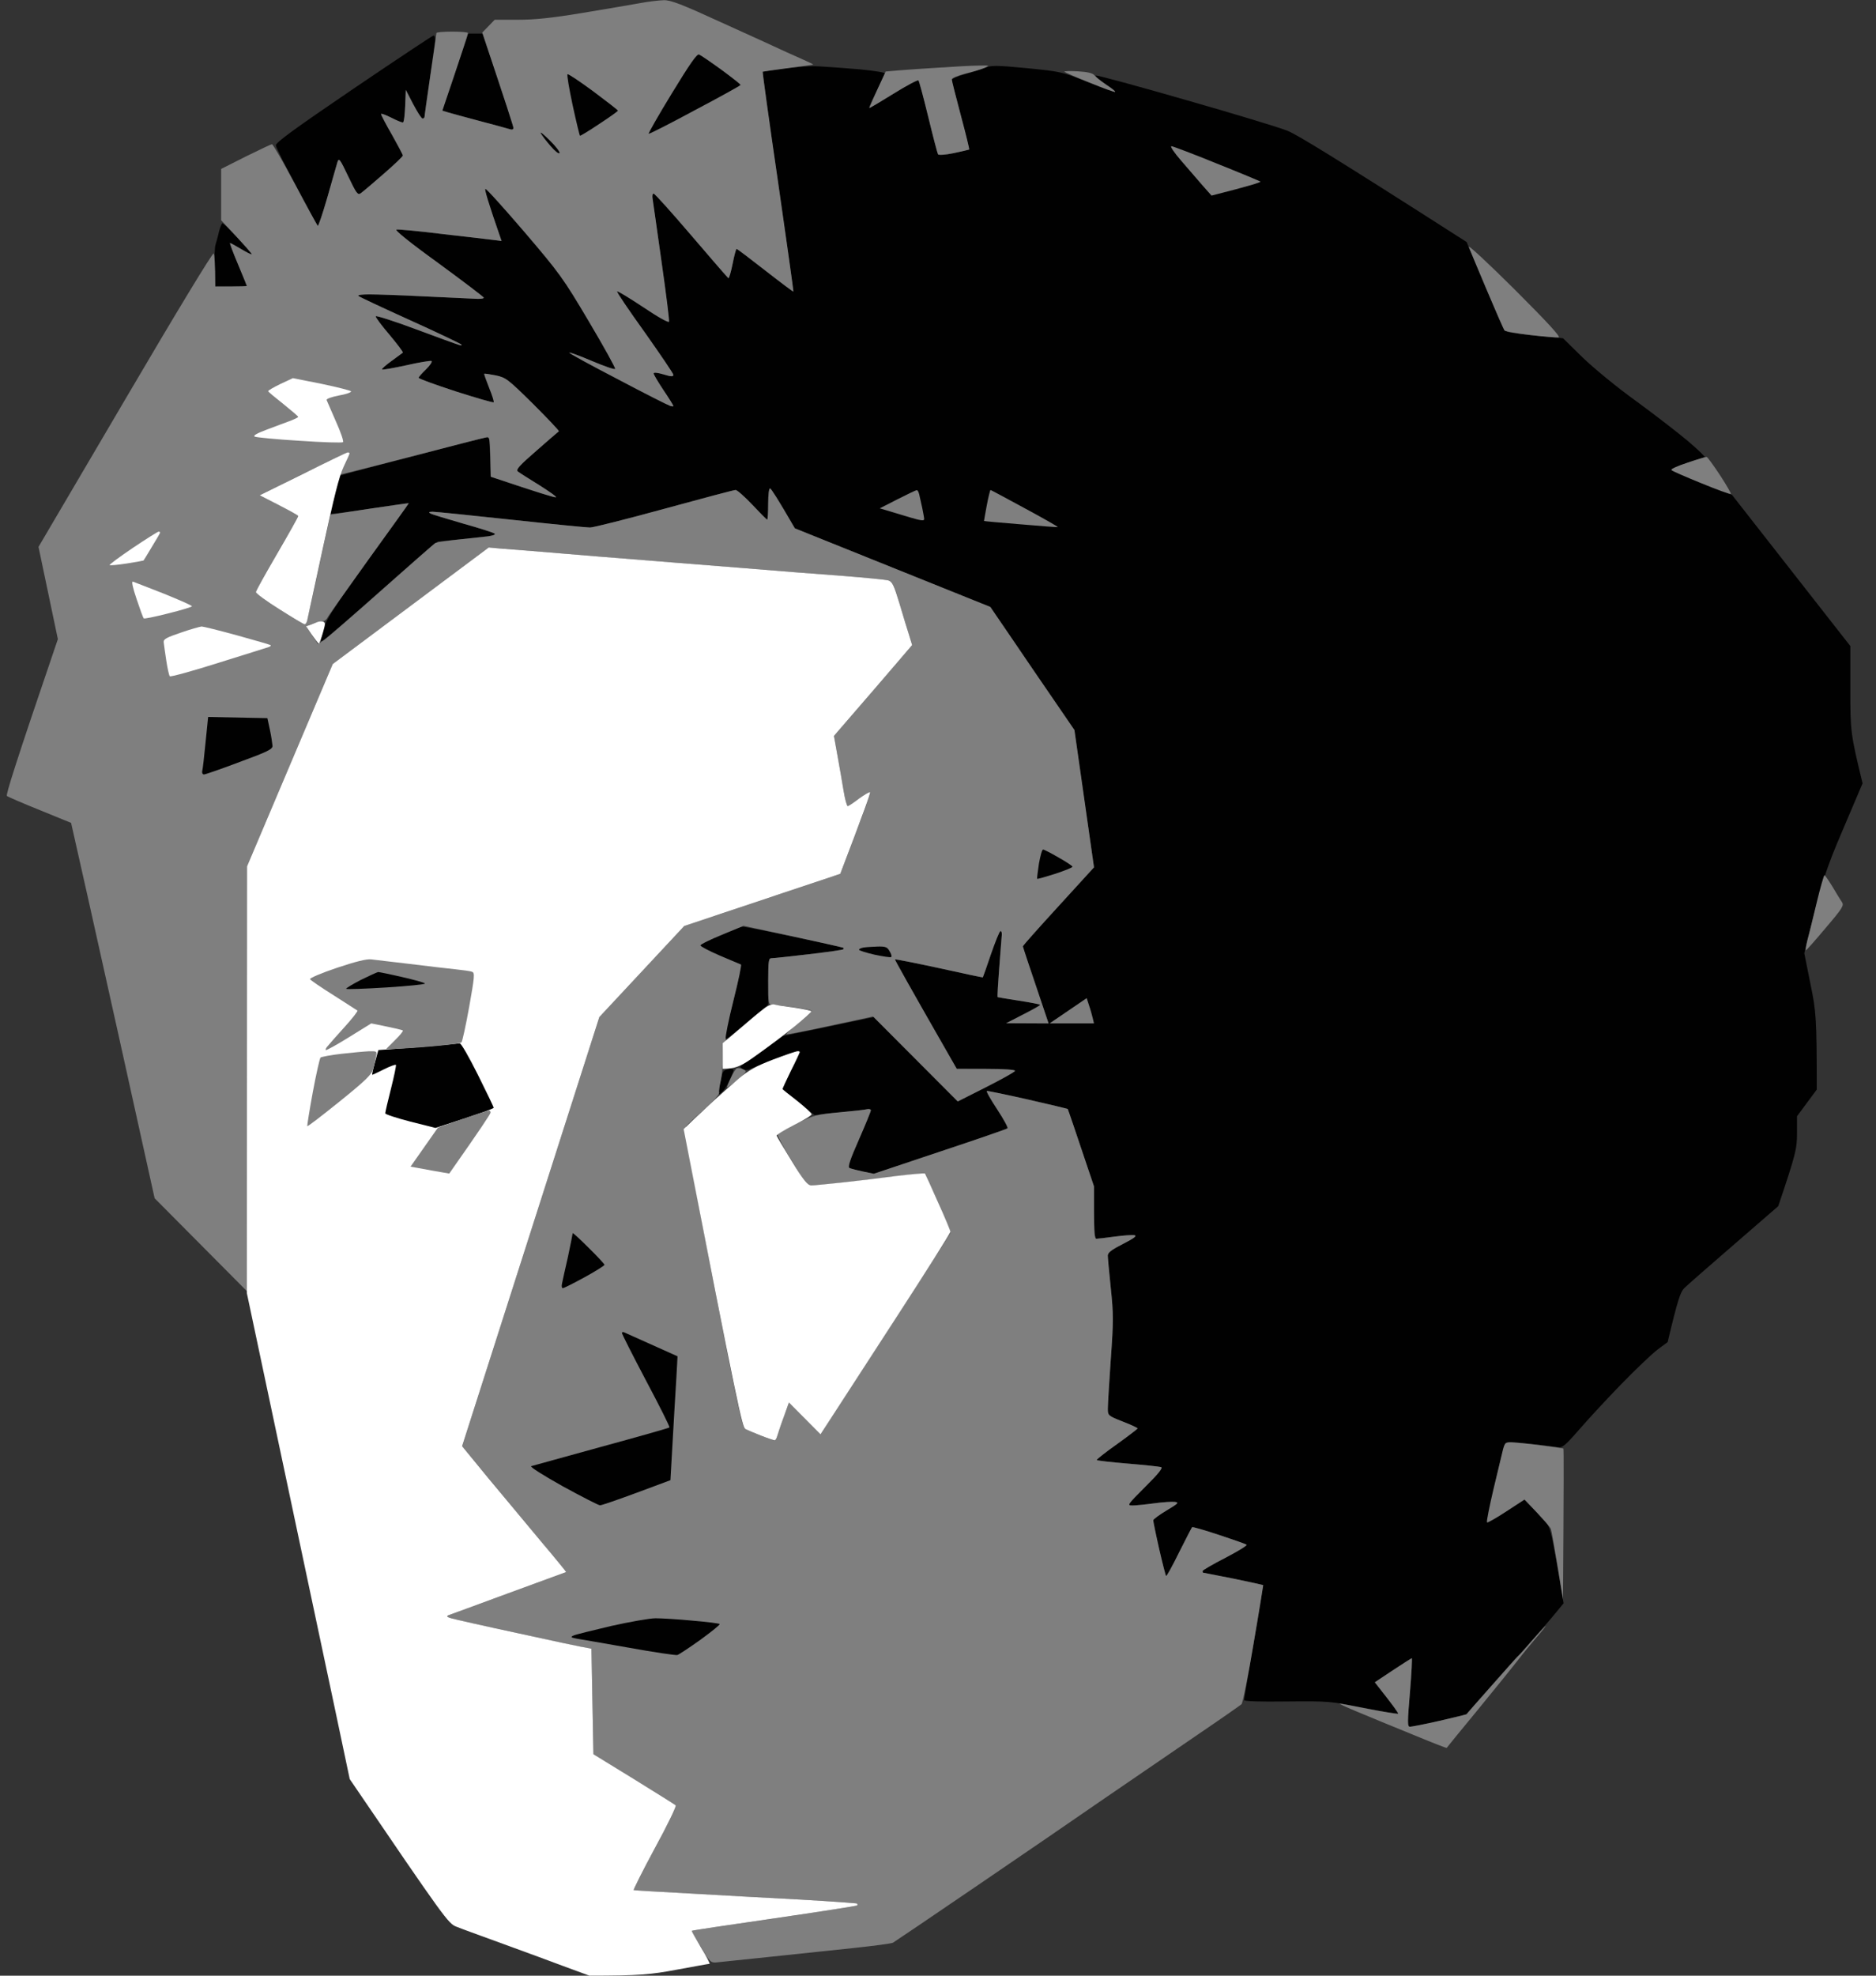 <svg version="1.2" xmlns="http://www.w3.org/2000/svg" viewBox="0 0 950 1000" width="950" height="1000">
	<rect x="0" y="0" width="950" height="1000" fill="#333333" stroke="none"/>
	<title>image</title>
	<style>
		.s0 { opacity: 1;fill: #010101 } 
		.s1 { fill: #7f7f7f } 
		.s2 { fill: #ffffff } 
	</style>
	<g id="Brightness/Contrast 1 copy 2">
		<path id="Path 0" fill-rule="evenodd" class="s0" d="m237.1 17h7.4l7.7 23.2c4.3 12.8 7.8 23.9 7.8 24.6 0 0.7-0.7 1-1.7 0.6-1-0.3-7.6-2.1-14.8-4-7.1-1.9-14.5-3.9-19.5-5.4zm-17.6 1c0.6 0 1 1.2 0.8 2.7-0.2 1.6-1.4 10.6-2.8 20.1-1.4 9.4-2.5 17.7-2.5 18.2 0 0.5-0.5 1-1 1-0.6 0-2.7-3.3-8.5-14.5l-0.3 8.2c-0.1 4.7-0.7 8.3-1.2 8.3-0.6 0-3.3-1.1-6-2.5-2.8-1.4-5.1-2.2-5.1-1.8 0 0.5 2.5 5.2 5.5 10.5 3.1 5.4 5.6 10.1 5.6 10.5 0 0.5-4.4 4.6-9.8 9.3-5.3 4.7-10.5 9.1-11.5 9.8-1.6 1.1-2.2 0.2-6.4-8.6-4.2-8.7-4.7-9.4-5.4-7.2-0.5 1.4-2.8 9.4-5.1 17.8-2.4 8.3-4.6 14.9-5 14.5-0.3-0.5-5.2-9.4-10.7-19.8-5.6-10.5-10.3-19.8-10.4-20.9-0.2-1.4 9-8.1 39.3-28.7 21.7-14.7 39.9-26.8 40.5-26.9zm195.5 15.6c4.1 0.2 13.3 0.9 20.5 1.5 7.1 0.7 12.8 1.6 12.7 2.1-0.1 0.4-2 4.4-4.2 8.8-2.2 4.4-3.9 8.2-3.8 8.4 0.1 0.3 5.7-2.9 12.3-7 6.6-4.1 12.2-7.1 12.6-6.7 0.3 0.4 2.6 8.8 5 18.6 2.4 9.9 4.6 18.3 4.9 18.8 0.2 0.5 3.7 0.3 8-0.6 4.1-0.9 7.6-1.7 7.8-1.8 0.1-0.1-1.8-7.9-4.3-17.2-2.5-9.4-4.5-17.5-4.6-18 0-0.6 2.8-1.8 6.3-2.8 3.4-1 8.1-2.5 10.3-3.3 3.6-1.4 5.7-1.4 21.5 0.1 17.1 1.7 17.7 1.8 31 7.1 7.4 3 13.6 5.2 13.7 4.9 0.1-0.3-2.3-2.2-5.4-4.3-3.1-2-5-3.8-4.3-4 0.8-0.1 21.3 5.4 45.5 12.4 24.2 6.9 47.3 13.9 51.5 15.6 4.7 1.9 22.6 12.7 90.7 56.3l9.4 22.4c6.8 16.1 9.9 22.5 11.4 23.1 1.1 0.4 7.8 1.3 28 3.2l10 9.8c5.5 5.3 17.5 15.2 27 22 9.3 6.8 21.1 15.9 26.2 20.2 5.1 4.3 8.9 8 8.5 8.2-0.4 0.2-4.5 1.5-9 3-4.5 1.4-8.1 2.9-7.9 3.3 0.3 0.5 7.3 3.5 30.8 12.8l59.9 76.5v22c0 21.2 0.1 22.4 6.2 47.5l-10 23.5c-8.8 20.6-10.6 25.9-19.5 62.5l3.1 15.5c2.9 14 3.2 17.3 3.2 53.5l-10 13.5v8.7c0 7.8-0.6 10.4-9.5 36.8l-22.5 19.5c-12.4 10.7-23.7 20.6-25.1 22-1.9 1.9-3.2 5.4-8.4 27.3l-5 3.7c-2.8 2.1-11.1 10-18.5 17.6-7.5 7.7-17.1 18.1-21.5 23.2-6.9 7.9-8.4 9.1-10.5 8.7-1.4-0.2-7.8-1-14.3-1.7-8.9-1-12-1-12.5-0.2-0.4 0.7-2.7 9.9-5.1 20.5-2.3 10.7-4.1 19.5-4 19.7 0.2 0.1 4.5-2.4 18.9-11.8l3.3 3.2c1.8 1.8 4.8 5.1 6.7 7.2 3.3 3.8 3.6 4.8 9.8 42.1l-3.7 4.5c-2 2.5-7.2 8.5-11.6 13.5-4.3 5-8.2 9.2-8.5 9.5-0.3 0.3-6.2 6.8-13 14.5-6.8 7.7-12.4 14.1-12.4 14.2-0.1 0.1-6.2 1.6-13.6 3.3-7.5 1.7-14.2 3-15 3-1.4 0-1.4-1.9 0-17.5 0.8-9.6 1.2-17.4 0.9-17.2-0.4 0.1-4.7 2.9-18.7 12.2l6.1 7.8c3.4 4.2 5.9 7.9 5.7 8.1-0.3 0.2-8.2-1.1-17.5-3-16.7-3.3-17.5-3.4-38.8-3.2-14 0.2-21.7-0.1-21.7-0.7 0-0.5 2.2-13.8 4.9-29.5 2.7-15.7 4.8-28.6 4.7-28.7-0.1-0.1-6.9-1.6-15.1-3.3-8.3-1.6-15.2-3-15.3-3-0.1 0-0.3-0.3-0.3-0.8 0-0.4 5.2-3.4 11.6-6.7 6.3-3.3 11.2-6.3 10.7-6.6-0.4-0.4-6.7-2.6-13.9-5-7.3-2.4-13.4-4.2-13.7-3.9-0.2 0.3-3.2 6-6.5 12.7-3.4 6.8-6.3 12.2-6.6 12-0.2-0.1-1.8-6.3-3.5-13.7-1.7-7.4-3.1-14-3-14.5 0-0.5 3-2.8 6.7-5 5.9-3.5 6.4-4 4.3-4.3-1.4-0.2-6.1 0.1-10.5 0.7-4.4 0.6-9.4 1.1-11 1.1-2.9 0-2.6-0.4 6.5-9.5 6.5-6.5 9-9.6 8-9.9-0.9-0.3-8.4-1.1-16.9-1.8-8.4-0.7-15.5-1.5-15.7-1.8-0.2-0.3 4.4-3.9 10.1-8 5.8-4.1 10.5-7.7 10.5-8 0-0.3-3.4-1.9-7.5-3.5-7.4-2.9-7.5-3.1-7.5-6.5 0-1.9 0.6-13.2 1.5-25 1.3-19.2 1.3-23 0-36-0.9-8-1.6-15.4-1.6-16.5 0-1.5 2-3 7.8-5.9 5.6-2.9 7.2-4.1 5.8-4.4-1.1-0.2-5.6 0.1-10 0.7-4.4 0.6-8.6 1.1-9.3 1.1-0.9 0-1.2-3.3-1.2-26.5l-6.6-19.5c-3.6-10.7-6.6-19.6-6.7-19.7-0.1-0.1-9.2-2.3-20.2-4.8-11-2.5-20.4-4.4-20.8-4.3-0.4 0.2 2 4.3 5.2 9.3 3.3 5 5.7 9.3 5.3 9.6-0.4 0.4-15.8 5.7-67.7 23l-5.5-1.1c-3.1-0.6-6.1-1.5-6.8-1.8-1-0.5 0.2-4.1 4.7-14.5 3.3-7.5 6.1-14.2 6.1-14.7 0-0.5-0.8-0.8-1.8-0.6-1 0.3-7.4 1-26.7 3l-8-6.4c-4.4-3.5-8.2-6.5-8.3-6.7-0.1-0.2 1.8-4.3 4.3-9.3 2.4-5 4.2-9.3 4-9.8-0.3-0.4-5.8 1.4-12.3 3.9-6.5 2.6-12.4 4.9-13.2 5.3-0.9 0.3-2.2 0.2-3-0.4-0.9-0.5-1.3-1.1-1-1.3 0.2-0.2 5.2-3.7 21.5-15.3l46-9.6 42.5 42.7 14.5-7.3c7.9-3.9 14.5-7.7 14.5-8.2 0-0.6-5.6-1-29.5-1l-15.8-27.5c-8.7-15.1-15.6-27.7-15.5-27.9 0.1-0.2 10.2 1.8 22.3 4.4 12.1 2.7 22.1 4.8 22.2 4.7 0.1-0.1 1.9-5.4 4.1-11.7 2.1-6.3 4.3-11.6 4.8-11.7 0.5-0.2 0.8 0.7 0.7 2-0.2 1.2-0.7 8.7-1.3 16.7-0.7 8-1 14.6-0.8 14.7 0.1 0.1 5 0.9 10.8 1.8 5.7 0.9 10.6 1.8 10.7 2.1 0.1 0.2-3.7 2.4-17.2 9.3l21.5 0.1-6.5-19.3c-3.6-10.5-6.6-19.4-6.6-19.7 0-0.3 8.1-9.4 36.1-40l-10-69.5-10.2-15c-5.7-8.3-15.3-22.3-32.3-47.3l-99-39.8-5.8-9.9c-3.2-5.5-6.2-10.1-6.7-10.3-0.6-0.1-1 3-1 7.8 0 4.4-0.3 8-0.5 8-0.3 0-3.7-3.4-7.5-7.5-3.9-4.1-7.7-7.5-8.5-7.5-0.9 0-17.1 4.3-36 9.5-19 5.2-36 9.5-37.8 9.5-1.8 0-19.9-1.8-40.2-4-20.4-2.2-38.2-4-39.5-4-1.9 0.1-2.2 0.3-1 0.9 0.8 0.5 8.2 2.7 16.5 5.1 8.2 2.3 15.4 4.6 16 5.1 0.5 0.5-0.9 1-3.5 1.3-2.5 0.3-8.9 1-14.3 1.6-5.4 0.5-10.2 1-10.7 1-0.6 0-13.5 11.1-28.8 24.6-15.3 13.6-28.5 25.1-29.5 25.5-1.6 0.9-1.6 0.6 0-5.4 1.5-5.2 5-10.7 22.5-35 11.4-15.8 20.8-28.8 20.8-29-0.1-0.1-8 1-17.8 2.5-9.8 1.5-18.6 2.8-21.7 2.8l4-19.1 5-1.4c2.7-0.8 19.7-5.2 37.7-9.9 18-4.8 33-8.6 33.3-8.6 0.2 0 0.6 4.6 1 20.3l16 5.3c8.8 3 16.4 5.3 17 5.1 0.5-0.2-3.3-2.9-8.5-6.2-5.3-3.2-10.1-6.3-10.9-6.9-1-0.9 1-3.1 9.5-10.5 6-5.2 11.1-9.6 11.4-9.8 0.2-0.2-5.6-6.4-13-13.8-12.9-12.7-13.8-13.4-19-14.5-3.1-0.6-5.7-1-5.8-0.8-0.2 0.2 1 3.3 2.5 7.1 1.5 3.7 2.5 7 2.3 7.3-0.3 0.3-9-2.2-19.3-5.5-10.3-3.4-18.7-6.4-18.7-6.9 0-0.4 1.7-2.3 3.7-4.3 2.1-2 3.3-3.9 2.8-4.2-0.6-0.2-6.3 0.7-12.8 2.2-6.5 1.4-12 2.4-12.3 2.1-0.2-0.3 1.9-2.2 4.8-4.3 2.9-2.1 5.5-4 5.8-4.2 0.2-0.3-2.8-4.3-6.8-9-4-4.7-7.1-8.9-7-9.4 0.1-0.5 9.3 2.4 20.3 6.5 11 4.1 20.9 7.7 22 8 1.2 0.4 1.6 0.3 1-0.3-0.6-0.5-12.3-6.1-26-12.3-13.8-6.2-25.5-11.7-26-12.2-0.6-0.5 1.6-0.8 5.5-0.8 3.5 0 15.9 0.4 27.5 1 11.5 0.5 23.1 1.1 25.7 1.2 2.6 0.2 4.7 0 4.8-0.5 0-0.4-10.4-8.2-23-17.5-14.4-10.4-22.4-16.8-21.3-17 1-0.2 11.7 0.8 23.8 2.3 12.1 1.4 23.6 2.7 29.5 3.5l-4.5-13c-2.5-7.2-4.2-13.2-3.8-13.4 0.4-0.3 9.3 9.5 19.7 21.7 18 21 19.7 23.4 32.8 45.4 7.6 12.8 13.5 23.6 13.3 24-0.3 0.5-5.6-1.4-11.8-4-6.2-2.6-11.4-4.5-11.5-4.2-0.1 0.3 10.9 6.3 24.5 13.4 13.6 7.2 25.5 13.2 26.5 13.5 1 0.3 1.8 0.4 1.8 0.1 0-0.3-2.3-3.9-5-8-2.8-4.1-5-7.9-5-8.5 0-0.6 2-0.4 5 0.5 3.8 1.2 5 1.2 4.9 0.2 0-0.6-6.5-10.3-14.5-21.5-7.9-11.1-14.2-20.4-13.9-20.7 0.2-0.3 6.2 3.3 13.2 8 7.8 5.2 12.9 8 13.1 7.3 0.1-0.7-1.6-14.4-3.8-30.3-2.3-16-4.3-30.2-4.6-31.8-0.2-1.5 0-2.7 0.6-2.7 0.5 0 9.1 9.6 19.1 21.2 10 11.7 18.4 21.4 18.7 21.6 0.4 0.1 1.3-3.2 2.2-7.3 0.8-4.1 1.7-7.5 2-7.5 0.2-0.1 6.8 4.9 14.5 10.9 7.7 6 14.1 10.8 14.2 10.7 0.2 0-3.3-25.1-7.8-55.6-4.4-30.5-7.9-55.6-7.7-55.7 0.1-0.1 5-0.9 10.8-1.7 5.7-0.8 13.8-1.3 18-1zm-302.3 79.4c0.4 0 4 3.5 8 7.7 3.9 4.3 7 7.9 6.7 8-0.2 0.2-2.7-1.1-5.4-2.7-2.8-1.7-5.3-3-5.5-3-0.3 0 1.5 4.8 4 10.7 2.5 6 4.5 10.9 4.5 11 0 0.2-3.6 0.3-16 0.3l-0.3-9.3c-0.2-5 0-10.3 0.4-11.7 0.4-1.4 1.3-4.4 1.8-6.8 0.6-2.3 1.4-4.2 1.8-4.2zm263.3 356.1c0.8-0.1 12.5 2.2 26 5 13.4 2.9 24.7 5.4 25 5.6 0.2 0.2 0.2 0.5 0 0.8-0.3 0.3-8.2 1.4-17.5 2.5-9.4 1.1-17.8 2-18.8 2-1.6 0-1.7 1.2-1.7 23.5l-10.1 8.5c-5.5 4.7-10.4 8.6-11 8.7-0.5 0.2-0.9-0.3-0.9-1 0-0.6 2-9.1 4.4-18.7 2.5-9.6 4.2-17.6 3.8-17.8-0.4-0.2-5.2-2.2-10.6-4.5-5.4-2.3-9.9-4.6-10-5.1-0.1-0.5 4.4-2.8 9.9-5.2 5.5-2.3 10.6-4.3 11.5-4.3zm-6.5 71.9c2.2 0 2.3 0.3 1.5 2.2-0.5 1.3-1.5 3.6-2.4 5.3-0.8 1.6-2.2 3.7-3.2 4.5-1.6 1.4-1.7 1.2-1-3.5 0.4-2.8 1.2-5.8 1.7-6.8 0.5-0.9 2-1.7 3.4-1.7z"/>
		<path id="Path 1" fill-rule="evenodd" class="s1" d="m336 0.1c3.7-0.1 8.9 1.9 30.5 11.8 14.3 6.5 28.7 13 32 14.6 3.3 1.5 7.7 3.4 9.8 4.4 2 0.9 3.6 1.7 3.5 1.8-0.2 0.1-5.9 0.9-12.8 1.8-6.9 0.9-12.6 1.7-12.8 1.8-0.1 0.1 3.3 25.2 7.8 55.7 4.4 30.5 7.9 55.6 7.8 55.6-0.2 0.1-6.6-4.7-14.3-10.7-7.7-6-14.2-11-14.5-10.9-0.3 0-1.2 3.4-2 7.5-0.8 4.1-1.8 7.4-2.1 7.3-0.4-0.2-8.8-9.9-18.8-21.6-9.9-11.6-18.5-21.2-19.1-21.2-0.6 0-0.8 1.2-0.5 2.7 0.2 1.6 2.3 15.8 4.5 31.8 2.3 15.9 4 29.6 3.8 30.3-0.2 0.7-5.3-2.1-13-7.3-7.1-4.7-13-8.3-13.3-8-0.3 0.3 6 9.6 14 20.7 7.9 11.2 14.5 20.9 14.5 21.5 0 1-1.1 1-5-0.2-3-0.9-5-1.1-5-0.5 0 0.6 2.3 4.4 5 8.5 2.8 4.1 5 7.7 5 8 0 0.3-0.8 0.2-1.7-0.1-1-0.3-12.9-6.3-26.5-13.5-13.7-7.1-24.7-13.1-24.5-13.4 0.1-0.3 5.3 1.6 11.4 4.2 6.2 2.6 11.5 4.5 11.8 4 0.3-0.4-5.7-11.2-13.3-24-13-22-14.8-24.4-32.7-45.4-10.5-12.2-19.3-22-19.7-21.7-0.5 0.2 1.2 6.2 8.2 26.4l-3.7-0.5c-2.1-0.3-13.7-1.6-25.8-3-12.1-1.5-22.8-2.5-23.7-2.3-1.1 0.2 6.8 6.6 21.2 17 12.7 9.3 23 17.1 23 17.5 0 0.5-2.2 0.7-4.8 0.5-2.6-0.1-14.1-0.7-25.7-1.2-11.6-0.6-23.9-1-27.5-1-3.8 0-6.1 0.3-5.5 0.8 0.6 0.5 12.3 6 26 12.2 13.8 6.2 25.4 11.8 26 12.3 0.6 0.6 0.3 0.7-1 0.3-1.1-0.3-11-3.9-22-8-11-4.1-20.1-7-20.2-6.5-0.2 0.5 3 4.7 7 9.4 3.9 4.7 7 8.7 6.7 9-0.3 0.2-2.9 2.1-5.7 4.2-2.9 2.1-5.1 4-4.8 4.3 0.2 0.3 5.7-0.7 12.2-2.1 6.5-1.5 12.2-2.4 12.8-2.2 0.6 0.3-0.7 2.2-2.7 4.2-2.1 2-3.8 3.9-3.8 4.3 0 0.5 8.4 3.5 18.8 6.9 10.3 3.3 18.9 5.8 19.2 5.5 0.3-0.3-0.8-3.6-2.3-7.3-1.5-3.8-2.6-6.9-2.5-7.1 0.2-0.2 2.8 0.2 5.8 0.8 5.2 1.1 6.1 1.8 19 14.5 7.4 7.4 13.3 13.6 13 13.8-0.3 0.2-5.4 4.6-11.3 9.8-8.5 7.4-10.6 9.6-9.5 10.5 0.7 0.6 5.6 3.7 10.8 6.9 5.2 3.3 9.1 6 8.5 6.2-0.6 0.2-8.2-2.1-33-10.4l-0.2-10.2c-0.3-9.9-0.3-10.1-2.5-9.6-1.3 0.2-18.4 4.6-38 9.7-19.7 5.1-35.8 9.2-35.8 9 0-0.1 1.1-2.5 2.5-5.2 1.4-2.8 2.3-5.3 2-5.8-0.3-0.4-10.6 4.3-45 21.5l9.8 4.9c5.3 2.7 9.7 5.2 9.7 5.6 0 0.5-4.8 9-10.7 19-5.8 10.1-10.7 18.8-10.7 19.5-0.1 0.6 5.3 4.6 11.9 8.7 6.6 4.2 12.3 7.6 12.8 7.6 0.4 0 1.1-1.7 1.6-3.8 0.5-2 3.3-14.5 11.4-51.7l19.8-3c11-1.6 19.9-2.9 19.9-2.8 0 0.2-9.2 13-20.4 28.5-11.2 15.6-20.7 29-21 29.8-0.4 0.8-1.6 1.6-2.9 1.7-1.2 0-3.4 0.6-7.7 2.3l6 9 3.3-2.2c1.7-1.2 14.9-12.6 29.2-25.3 14.3-12.7 26.4-23.4 27-23.7 0.6-0.3 5.7-1.1 11.5-1.7 5.8-0.6 12.5-1.3 15-1.6 2.6-0.4 4.1-0.9 3.5-1.4-0.6-0.5-7.7-2.8-16-5.1-8.2-2.4-15.7-4.6-16.5-5.1-1.1-0.6-0.9-0.8 1-0.9 1.4 0 19.2 1.8 39.5 4 20.4 2.2 38.5 4 40.3 4 1.7 0 18.7-4.3 37.7-9.5 19-5.2 35.2-9.5 36-9.5 0.8 0 4.6 3.4 8.5 7.5 3.9 4.1 7.2 7.5 7.5 7.5 0.3 0 0.5-3.6 0.5-8 0-4.8 0.4-7.9 1-7.8 0.5 0.2 3.6 4.8 12.5 20.2l99 39.8 11 16.1c6 8.9 15.6 22.9 31.6 46.2l9.9 69.5-18 19.7c-10 10.9-18.1 20-18 20.3 0 0.3 2.9 9.2 13 39l-21.5-0.1 8.8-4.5c4.8-2.4 8.6-4.6 8.4-4.8-0.1-0.3-4.9-1.2-10.7-2.1-5.8-0.9-10.6-1.7-10.8-1.8-0.2-0.1 0.2-6.7 0.8-14.7 0.6-8 1.2-15.5 1.3-16.7 0.1-1.3-0.2-2.2-0.7-2-0.5 0.1-2.6 5.4-4.8 11.7-2.1 6.3-4 11.6-4.1 11.7-0.1 0.1-10.1-2-22.2-4.7-12.1-2.6-22.1-4.6-22.3-4.4-0.1 0.2 6.9 12.8 31.3 55.4h14.7c9.2 0 14.8 0.4 14.8 1 0 0.5-6.5 4.3-29 15.5l-42.9-43-21.8 4.7c-12 2.6-21.9 4.5-22.1 4.3-0.1-0.3 2.7-2.9 6.3-5.8 3.6-2.8 6.5-5.5 6.5-6 0-0.4-3.9-1.2-8.8-1.8-4.8-0.7-9.7-1.2-10.9-1.3-2.2-0.1-2.3-0.4-2.3-11.9 0-10.5 0.2-11.7 1.7-11.7 1 0 9.4-0.9 18.8-2 9.4-1.1 17.2-2.2 17.5-2.5 0.3-0.3 0.3-0.6 0-0.8-0.3-0.2-11.8-2.8-50.5-11.1l-10.8 4.5c-5.9 2.4-10.9 4.8-11 5.4-0.1 0.5 4.3 2.8 9.8 5.2 5.5 2.3 10.3 4.3 10.7 4.5 0.4 0.2-1.3 8.4-3.8 18.3-2.5 9.9-4.2 18.6-3.9 19.2 0.3 0.7 0.1 1.5-0.5 1.8-0.6 0.3-1 3.8-1 7.7 0.1 4-0.4 9.3-1 11.8-0.6 2.5-1 5.2-0.8 6 0.2 0.9-3.1 4.6-7.7 8.6-4.4 3.9-8.5 7.7-9.1 8.5-0.9 1.1 2.3 19 13.5 76.7 12.7 65.7 14.9 75.5 16.6 76.4 1.1 0.7 4.7 2.2 8 3.5 3.3 1.3 6.3 2.3 6.7 2.3 0.5 0 1.1-1 1.4-2.3 0.3-1.2 1.8-5.5 5.9-16.8l16 16.1 5.6-8.8c3.1-4.8 17.9-27.6 32.9-50.7 14.9-23.1 27.3-42.2 27.3-42.5 0.1-0.3-2.7-7.2-6.3-15.3-4.8-10.9-7-14.7-8.3-14.7-0.9 0-6.8 0.6-13 1.4-6.1 0.8-18.7 2.3-27.9 3.3-9.2 1-16.9 1.6-17.1 1.3-0.3-0.3-3.9-6.1-8.1-13-4.2-6.9-7.3-12.8-6.9-13.1 0.4-0.4 4.9-2.7 9.8-5.2 8.4-4.2 9.8-4.6 21.5-5.7 6.9-0.6 13.3-1.3 14.2-1.6 1-0.2 1.8 0.1 1.8 0.6 0 0.5-2.7 7.2-6 14.7-4.6 10.4-5.8 14-4.8 14.5 0.7 0.3 3.8 1.2 12.3 2.9l33.5-11.2c18.4-6.1 33.8-11.4 34.2-11.8 0.4-0.3-1.9-4.6-5.2-9.6-3.3-5-5.7-9.1-5.2-9.3 0.4-0.1 9.7 1.8 20.7 4.3 11 2.5 20.1 4.7 20.2 4.8 0.1 0.1 3.2 9 13.3 39.2v13.2c0 10 0.3 13.3 1.2 13.3 0.7 0 4.9-0.5 9.3-1.1 4.4-0.6 8.9-0.9 10-0.7 1.4 0.3-0.1 1.5-5.8 4.4-5.7 2.9-7.7 4.4-7.7 5.9 0 1.1 0.7 8.5 1.5 16.5 1.4 13 1.4 16.8 0 36-0.8 11.8-1.5 23.1-1.5 25 0 3.4 0.1 3.6 7.5 6.5 4.2 1.6 7.6 3.2 7.6 3.5-0.1 0.3-4.8 3.9-10.5 8-5.8 4.1-10.4 7.7-10.2 8 0.2 0.3 7.3 1.1 15.7 1.8 8.5 0.7 16.1 1.5 16.9 1.8 1 0.3-1.4 3.4-8 9.9-9.1 9.1-9.4 9.5-6.5 9.5 1.6 0 6.6-0.5 11-1.1 4.4-0.6 9.1-0.9 10.5-0.7 2.2 0.3 1.6 0.8-4.2 4.3-3.7 2.2-6.8 4.5-6.8 5 0 0.5 1.3 7.1 3 14.5 1.7 7.4 3.3 13.6 3.5 13.7 0.3 0.2 3.3-5.2 6.6-12 3.4-6.7 6.3-12.4 6.6-12.7 0.2-0.3 6.3 1.5 13.6 3.9 7.3 2.4 13.6 4.6 14 5 0.4 0.3-4.4 3.3-10.8 6.6-6.4 3.3-11.6 6.3-11.5 6.7 0 0.5 0.1 0.8 0.2 0.8 0.2 0 7 1.4 15.3 3 8.2 1.7 15.1 3.2 15.2 3.3 0 0.1-2.1 13.5-4.9 29.7-2.7 16.2-5.5 30-6.1 30.6-0.7 0.6-10.7 7.6-22.2 15.4-11.5 7.9-32.5 22.2-46.5 31.8-14 9.7-43.7 30-66 45.2-22.3 15.2-41.1 27.9-41.8 28.3-0.6 0.4-9.6 1.6-20 2.7-10.3 1.1-29.5 3.1-42.7 4.5-13.2 1.4-25.3 2.6-26.9 2.8-2.7 0.2-3.4-0.5-7.7-7.8-2.7-4.4-4.7-8.1-4.6-8.2 0.1-0.2 18.9-3 41.7-6.3 22.8-3.3 41.7-6.3 42-6.5 0.3-0.3 0.3-0.7 0-1-0.3-0.2-13.1-1.1-28.5-2-15.4-0.8-40.6-2.2-56-3.1-15.4-0.8-28.3-1.6-28.6-1.7-0.3-0.1 4.5-9.7 10.7-21.2 6.3-11.5 11-21.3 10.6-21.7-0.4-0.4-9.9-6.3-41.7-25.9l-1-53.4-3.5-0.6c-1.9-0.3-17.2-3.6-34-7.3-16.8-3.6-31.8-7-33.5-7.5-2.1-0.6-2.5-1-1.5-1.5 0.8-0.3 14.6-5.3 30.5-11.2 15.9-5.8 29.1-10.7 29.2-10.7 0.1-0.1-5.7-7.2-12.9-15.7-7.1-8.5-19-22.8-39.8-48l69.5-217.2 43-46.1 79-26.4 7.8-20.4c4.3-11.2 7.6-20.6 7.3-20.9-0.3-0.3-2.8 1.2-5.6 3.2-2.7 2.1-5.3 3.8-5.8 3.8-0.4 0-1.3-3.5-2-7.7-0.7-4.3-2.1-12.3-4.9-27.8l12.1-14c6.7-7.7 15.6-18.1 27.5-32l-1.6-5c-0.8-2.8-3-10-4.8-16-2.8-9.3-3.7-11.1-5.6-11.7-1.3-0.4-11.6-1.4-22.9-2.3-11.3-0.8-34.2-2.6-51-4-16.8-1.3-50.1-4-74-5.9-23.9-2-46-3.8-54.5-4.5l-79 59-43.4 102.4-0.1 215-46.7-47-18.7-84.5c-10.3-46.5-19.9-89.2-23.6-105.5l-15.7-6.4c-8.7-3.5-16.3-6.8-16.8-7.2-0.6-0.6 3.9-15.2 25.8-79.4l-9.8-46.7 44-74.8c26.3-44.8 44.3-74.4 44.7-73.7 0.4 0.7 0.8 4.7 0.8 16.7h8c4.4 0 8-0.1 8-0.3 0-0.1-2-5-4.5-11-2.5-5.9-4.3-10.7-4-10.7 0.3 0 2.7 1.3 5.5 3 2.7 1.6 5.2 2.9 5.5 2.7 0.3-0.1-3.1-4-15.5-17.2v-26l12.5-6.3c6.9-3.4 12.8-6.2 13.2-6.2 0.5-0.1 5.7 9 11.7 20.2 5.9 11.2 11.1 20.6 11.5 21.1 0.3 0.4 2.5-6.2 4.9-14.5 2.4-8.4 4.7-16.4 5.1-17.8 0.7-2.2 1.3-1.5 5.4 7.2 4.2 8.8 4.9 9.7 6.4 8.6 1-0.7 6.2-5.1 11.6-9.8 5.4-4.7 9.7-8.8 9.7-9.3 0-0.4-2.5-5.1-5.5-10.5-3.1-5.3-5.5-10-5.5-10.5 0-0.4 2.2 0.4 5 1.8 2.7 1.4 5.4 2.5 6 2.5 0.6 0 1.1-3.6 1.5-16.5l3.7 7.2c2.1 4 4.2 7.3 4.8 7.3 0.6 0 1-0.5 1-1 0-0.6 1.4-10.1 3-21.3 1.7-11.1 3-20.5 3-21 0-0.4 3.6-0.7 8-0.7 4.4 0 8 0.3 8 0.7 0 0.5-2.9 9.5-13 39.3l3.2 1c1.8 0.5 9.1 2.5 16.3 4.4 7.2 1.9 13.8 3.7 14.7 4 1.1 0.4 1.8 0.1 1.8-0.7 0-0.6-3.6-11.8-15.8-48.2l6.3-6.5h11.7c8.7 0 17.3-0.9 33-3.5 11.7-1.9 24.7-4.2 28.8-4.9 4.1-0.8 9.5-1.4 12-1.5zm159.5 33.1c5.7-0.1 5.9-0.1 3 1.2-1.6 0.7-6 2-9.8 2.9-3.8 1-6.7 2.2-6.7 2.9 0 0.7 2.1 8.9 4.6 18.3 2.5 9.3 4.4 17.1 4.2 17.2-0.2 0.1-3.7 0.9-7.8 1.8-4.3 0.9-7.7 1.1-8 0.6-0.3-0.5-2.5-8.9-4.9-18.8-2.4-9.8-4.6-18.2-5-18.6-0.3-0.4-6 2.6-12.6 6.7-6.6 4.1-12.1 7.4-12.3 7.3-0.1-0.1 1.7-4.3 8.3-18.5l7-0.6c3.9-0.3 13.1-1 20.5-1.4 7.4-0.5 16.2-1 19.5-1zm50.2 2.9c5.1 0.3 7.6 0.9 8.5 2 0.7 0.9 3.4 3 6 4.8 2.7 1.7 4.7 3.3 4.5 3.6-0.1 0.3-5.8-1.8-12.7-4.6-6.9-2.7-12.7-5.3-13-5.6-0.2-0.3 2.8-0.4 6.7-0.2zm221.3 110.4c16.9 16.9 23.5 24.1 22.3 24.3-1 0.1-7.4-0.4-14.3-1.2-6.9-0.8-12.8-1.9-13.1-2.3-0.4-0.4-4.4-9.6-8.9-20.3-4.5-10.7-8.7-20.6-9.2-22-0.5-1.4 9.9 8.3 23.2 21.5zm97.3 84.8c0.4 0.1 3.4 4.2 6.7 9.2 3.2 4.9 5.7 9.2 5.5 9.5-0.3 0.3-6.9-2.1-14.7-5.3-7.9-3.2-14.8-6.2-15.3-6.7-0.6-0.5 2.8-2.1 8-3.8 5-1.7 9.3-3 9.8-2.9zm59.6 211.7c0.3 0 2.1 2.6 4 5.7 1.9 3.2 4 6.7 4.8 7.8 1.2 1.8 0.5 3-8.2 13.2-5.2 6.2-9.7 11.3-10 11.3-0.3 0 0.1-2.4 0.8-5.3 0.8-2.8 2.9-11.4 4.7-19 1.8-7.5 3.6-13.7 3.9-13.7zm-547.5 98.3c2 0.9 1.8 1.2-2.9 5.2-2.8 2.4-5.1 4.1-5.3 3.9-0.1-0.2 0.7-2.4 1.9-4.8 1.1-2.5 2.5-4.7 3.1-4.9 0.6-0.2 2.1 0 3.2 0.6zm388.9 188.7c1.8 0.1 8.4 0.7 14.7 1.5 6.3 0.8 11.6 1.6 11.7 1.7 0.2 0.2 0.2 17.4-0.2 76.3l-2.8-17c-1.6-9.4-3-17.7-3.3-18.5-0.2-0.8-3.3-4.5-13.4-15l-9.2 6c-5.1 3.4-9.5 5.8-9.8 5.5-0.3-0.3 1.2-7.9 3.3-16.8 2.1-8.9 4.3-17.9 4.8-20 0.9-3.3 1.3-3.7 4.2-3.7zm17.4 93c0.2 0-2 2.8-4.9 6.1-2.9 3.4-7.1 8.5-9.2 11.3-2.2 2.8-11.1 13.9-19.9 24.6-8.8 10.7-16.1 19.6-16.1 19.7-0.1 0.2-8.2-3-18.1-7.1-9.9-4-22.2-9.1-27.2-11.2-5.1-2.1-9.2-4-9-4.1 0.1-0.1 6.7 1.1 14.7 2.7 8 1.5 14.7 2.6 15 2.4 0.3-0.2-2.3-3.9-11.8-15.9l9-6c5-3.3 9.4-6.1 9.7-6.2 0.3-0.2-0.1 7.6-0.9 17.2-1.3 15.6-1.3 17.5 0 17.5 0.8 0 7.6-1.3 15-3 7.4-1.7 13.5-3.2 13.6-3.3 0-0.1 5.7-6.5 12.5-14.2 6.8-7.7 12.8-14.5 13.4-15 0.7-0.5 4-4.3 7.5-8.3 3.4-3.9 6.5-7.2 6.7-7.2z"/>
		<path id="Path 2" fill-rule="evenodd" class="s2" d="m176.1 229c0.5 0 0.9 0.2 0.9 0.5 0 0.3-1.3 3.3-3 6.8-2.2 4.5-5 15.7-10.5 41.2-4.2 19.2-7.8 35.8-8 36.8-0.3 0.9-0.8 1.7-1.2 1.7-0.5 0-6.2-3.4-12.8-7.6-6.6-4.1-12-8.1-11.9-8.7 0-0.7 4.9-9.4 10.7-19.4 5.9-10.1 10.7-18.6 10.7-19.1 0-0.4-4.4-2.9-19.5-10.5l21.9-10.8c12-6 22.2-10.9 22.7-10.9zm71.4 48.1l5.5 0.5c3 0.2 25.1 2 49 4 23.9 1.9 57.2 4.6 74 5.9 16.8 1.4 39.7 3.2 51 4 11.3 0.9 21.6 1.9 22.9 2.3 1.9 0.6 2.8 2.4 5.6 11.7 1.8 6.1 4 13.3 6.4 21l-7.7 9c-4.2 4.9-13.1 15.3-31.9 37l1.8 10c1 5.5 2.4 13.5 3.1 17.8 0.7 4.2 1.6 7.7 2.1 7.7 0.4 0 3-1.7 5.7-3.8 2.8-2 5.3-3.5 5.6-3.2 0.3 0.3-3 9.7-15.1 41.3l-79 26.4-43 46.1-69.5 217.2 13.4 16.3c7.4 8.9 19.3 23.2 26.4 31.7 7.2 8.5 13 15.6 12.9 15.7-0.1 0-13.3 4.9-29.2 10.7-15.9 5.9-29.7 10.9-30.5 11.2-1 0.5-0.6 0.9 1.5 1.5 1.7 0.5 16.7 3.9 33.5 7.5 16.8 3.7 32.1 7 37.5 7.9l1 53.4 20.5 12.6c11.3 7 20.8 12.9 21.2 13.3 0.4 0.4-4.3 10.2-10.6 21.7-6.2 11.5-11 21.1-10.7 21.2 0.3 0.1 13.2 0.9 28.6 1.7 15.4 0.9 40.6 2.3 56 3.1 15.4 0.9 28.2 1.8 28.5 2 0.3 0.3 0.3 0.7 0 1-0.3 0.2-19.2 3.2-42 6.5-22.8 3.3-41.6 6.1-41.7 6.3-0.1 0.1 2 3.9 4.7 8.5 2.8 4.5 4.7 8.2 4.3 8.2-0.5 0-8 1.4-16.8 3-12.8 2.4-18.8 3-44 3l-12-4.4c-6.6-2.5-20.8-7.7-31.5-11.6-10.7-3.9-21.5-7.8-23.9-8.8-4.1-1.6-5.6-3.6-54-74.7l-7-33.2c-3.9-18.3-10.2-48-14-66-3.8-18.1-12.4-58.4-31.1-146.8l0.1-216 43.4-102.4zm-83.8 37.6c1.1 0.3 1.1 1.2-0.2 5.6-0.8 2.8-1.7 5.3-2 5.5-0.2 0.1-1.8-1.8-6.5-8.8l2.3-0.8c1.2-0.5 2.9-1.1 3.6-1.4 0.8-0.3 2-0.3 2.8-0.1zm228.3 193.7c0.8 0.3 5.4 1 10.2 1.6 4.7 0.7 8.6 1.5 8.7 1.9 0.1 0.3-3.8 3.8-8.6 7.7-4.8 3.9-13.3 10.3-18.8 14.2-8 5.8-10.7 7.1-17.5 7.2v-13l9.8-8.3c5.3-4.6 10.8-9.1 12.2-10 1.3-0.9 3.1-1.5 4-1.3zm11.8 23.7c0.7-0.1 1.2 0.1 1.2 0.4 0 0.3-2 4.6-4.5 9.5-2.4 5-4.4 9.2-4.2 9.3 0.1 0.2 3.5 2.9 7.5 6 4 3.2 7.2 6.2 7.2 6.7 0 0.6-4 3-9 5.5-4.9 2.5-8.9 4.9-8.7 5.3 0.1 0.5 3.6 6.3 7.7 13 6 9.8 8 12.2 9.8 12.2 1.2 0 8.4-0.7 16-1.5 7.5-0.8 19.9-2.3 27.4-3.3 7.6-0.9 13.9-1.5 14.2-1.2 0.2 0.3 3.2 6.8 6.6 14.5 3.5 7.7 6.3 14.5 6.3 15 0 0.6-12.2 19.9-27.2 43-15 23.1-29.8 45.9-38.6 59.5l-16-16.1-2.6 7.3c-1.5 4-2.9 8.3-3.3 9.6-0.3 1.2-0.9 2.2-1.3 2.2-0.4 0-3.5-1-6.8-2.3-3.3-1.3-6.9-2.8-8-3.4-1.7-1-3.9-10.8-31.3-151.8l5.2-5c2.9-2.7 7.7-7.2 10.7-10 3-2.7 8.4-7.5 11.9-10.5 5.1-4.3 8.9-6.4 17.5-9.7 6.1-2.3 11.6-4.2 12.3-4.2z"/>
		<path id="Path 3" class="s0" d="m354 27.6c0.8 0.3 5.9 3.8 11.3 7.7 5.4 4 9.8 7.4 9.7 7.7 0 0.3-10.3 6-23 12.7-12.6 6.8-23.2 12.2-23.5 12-0.3-0.1 4.9-9.3 11.7-20.4 9.1-14.9 12.7-20.1 13.8-19.7zm-53.5 18.7c6.8 5.1 12.4 9.4 12.4 9.7 0 0.3-4.2 3.3-9.4 6.7-5.2 3.5-9.7 6.2-9.8 6-0.2-0.1-1.9-7.1-3.7-15.4-1.8-8.4-3-15.5-2.6-15.7 0.4-0.3 6.3 3.7 13.1 8.7zm-22.2 24.7c3.1 3 5.4 6 5 6.5-0.3 0.5-2.3-1-4.4-3.5-2.2-2.5-4.4-5.4-5-6.5-0.6-1.1 1.4 0.5 4.4 3.5zm-172.9 291.9l30 0.6 1.3 6c0.7 3.3 1.2 6.9 1.3 8 0.1 1.7-2.5 3-16.7 8.2-9.2 3.5-17.4 6.3-18 6.3-0.7 0-1.1-0.8-0.9-1.7 0.3-1 1-7.5 1.7-14.6zm422.8 67.1c0.5 0 4 1.8 7.8 4 3.9 2.2 7.1 4.3 7.1 4.7 0 0.4-4 2-8.8 3.6-4.8 1.5-8.9 2.7-9.1 2.5-0.1-0.2 0.3-3.6 0.9-7.6 0.7-4 1.6-7.2 2.1-7.2zm-83.9 49.1c4.1-0.1 5 0.2 6.2 2.4 0.9 1.4 1.2 2.7 0.8 2.9-0.4 0.3-4.2-0.3-8.5-1.2-4.3-1-7.8-2.1-7.8-2.5 0-0.4 1.1-0.9 2.3-1.1 1.2-0.2 4.4-0.4 7-0.5zm-211.5 49c0.7-0.1 4.8 7.1 9.2 15.9 4.4 8.8 8 16.3 8 16.7 0 0.4-6.6 2.9-29.5 10.2l-12.7-3.2c-7-1.8-12.8-3.7-12.7-4.2 0-0.6 1.3-6.2 2.9-12.5 1.6-6.3 2.7-11.7 2.5-12-0.3-0.3-3 0.7-6 2.2-3 1.5-5.7 2.8-6 2.8-0.2 0 0.3-2.8 3.1-12.5l11-0.8c6-0.4 15-1.1 19.9-1.6 5-0.5 9.6-0.9 10.3-1zm65.2 103.4c4.5 4.4 8.1 8.3 8.1 8.7 0 0.4-4.6 3.3-10.1 6.3-5.5 3-10.4 5.5-11 5.5-0.5 0-0.7-1-0.4-2.3 0.2-1.2 1.6-7.3 3-13.5 1.3-6.2 2.4-11.6 2.4-12 0-0.4 3.6 2.9 8 7.3zm17.9 42.8c0.4 0.2 6.6 3 27.2 12.2l-0.6 11c-0.4 6-1.2 20.1-3 51.7l-17.2 6.4c-9.5 3.5-17.8 6.4-18.5 6.3-0.7 0-9.1-4.3-18.8-9.6-10-5.6-16.8-9.9-16-10.2 0.9-0.2 16.8-4.7 35.5-9.8 18.7-5.1 34.3-9.5 34.5-9.8 0.3-0.3-5.1-11-12-24-6.8-12.9-12.3-23.7-12.1-24 0.2-0.2 0.7-0.3 1-0.2zm16.1 144.8c3.1 0 11.5 0.5 18.7 1.2 7.2 0.6 13.4 1.4 13.7 1.7 0.4 0.3-4 3.8-9.6 7.9-5.6 4-10.9 7.5-11.8 7.8-0.8 0.2-11.8-1.4-24.5-3.7-12.6-2.2-24.5-4.3-26.5-4.6-3-0.6-3.2-0.8-1.5-1.6 1.1-0.5 9.7-2.6 19-4.8 9.4-2.1 19.5-3.9 22.5-3.9z"/>
		<path id="Path 4" class="s1" d="m593.2 74c0.7 0 11 3.9 22.8 8.7 11.8 4.7 21.8 8.9 22.3 9.2 0.4 0.3-5 2.1-24.8 7.1l-4.6-5.2c-2.5-2.9-7.4-8.6-10.8-12.5-3.5-4-5.7-7.3-4.9-7.3zm-129 174.1c0.5-0.1 1 0.9 1.3 2.2 0.3 1.2 0.9 4.2 1.5 6.7 0.5 2.5 1 5.1 1 5.8 0 0.9-1.8 0.7-6.8-0.8-3.7-1.1-8.7-2.6-15.7-4.7l9-4.6c4.9-2.5 9.3-4.6 9.7-4.6zm37.4-0.1c0.2 0 8 4.2 17.4 9.3 9.3 5 16.8 9.3 16.7 9.5-0.1 0.1-8.5-0.5-18.7-1.4-10.2-0.8-18.6-1.6-18.7-1.7 0-0.1 0.6-3.7 1.4-7.9 0.8-4.3 1.7-7.8 1.9-7.8zm-313.6 237.6c1.9 0.2 10.7 1.3 19.5 2.3 8.8 1.1 19.1 2.3 23 2.7 3.8 0.4 7.7 0.9 8.6 1.3 1.4 0.5 1.2 2.5-1.5 17.7-1.7 9.5-3.5 17.6-3.9 18-0.5 0.5-7.5 1.4-15.5 2.1-8.1 0.7-16.5 1.2-22.7 1.3l4.5-4.5c2.5-2.4 4.3-4.7 4-4.9-0.3-0.3-4-1.2-16-3.6l-11.3 7c-6.1 3.8-11.4 6.7-11.7 6.5-0.3-0.3 0.2-1.3 1.1-2.2 0.8-1 4.6-5.3 8.5-9.6 3.8-4.2 6.7-7.9 6.4-8.2-0.3-0.2-5.7-3.7-12-7.7-6.4-4-11.8-7.7-12-8.2-0.3-0.5 5.8-3.1 13.5-5.7 9.6-3.2 15.1-4.6 17.5-4.3zm362.3 19.6l1.2 3.7c0.7 2 1.5 4.8 2.5 9.1h-22.5l9.4-6.4zm-363.5 26.9c4.1-0.1 4.2 0 3.6 2.6-0.3 1.6-0.9 4.4-1.4 6.3-0.8 2.9-3.6 5.7-17 16.5-8.8 7.1-16.2 12.8-16.4 12.5-0.1-0.3 1.1-8 2.8-17.2 1.7-9.2 3.5-17 3.9-17.5 0.5-0.4 5.2-1.3 10.5-1.9 5.4-0.6 11.6-1.2 14-1.3zm60.7 30c0.6-0.1 1 0.5 0.9 1.1-0.1 0.7-4.8 7.9-20.9 30.8l-3.5-0.6c-1.9-0.3-6.3-1.1-16.1-2.9l13.9-19.8 12.4-4.3c6.7-2.3 12.8-4.3 13.3-4.3z"/>
		<path id="Path 5" class="s2" d="m148.3 191.4l14.6 2.9c8.1 1.7 14.8 3.4 14.9 3.8 0.1 0.5-2.7 1.5-6.3 2.1-3.6 0.7-6.4 1.7-6.1 2.3 0.2 0.6 2.4 5.4 4.7 10.8 2.4 5.3 4 10 3.6 10.5-0.5 0.4-10.4 0.1-22-0.7-11.7-0.7-21.9-1.7-22.7-2.1-1-0.5 1.1-1.7 6.5-3.7 4.4-1.7 9.7-3.6 11.8-4.4 2-0.8 3.7-1.6 3.7-1.9 0-0.3-3.4-3.2-7.5-6.5-4.2-3.3-7.7-6.2-7.7-6.5-0.1-0.3 2.6-1.9 6.1-3.6zm-68 77.7c0.4 0 0.8 0.2 0.8 0.4 0 0.3-1.9 3.6-4.2 7.3-2.2 3.7-4.1 6.8-4.2 6.9-0.1 0.1-3.9 0.8-8.4 1.5-4.6 0.7-8.5 1.1-8.8 0.8-0.2-0.2 5.1-4.2 11.8-8.7 6.7-4.5 12.6-8.2 13-8.2zm-13 25.3c0.7 0.2 7.7 3 15.7 6.1 7.9 3.2 14.3 6 14.2 6.4-0.1 0.3-5.5 2-12.1 3.6-6.6 1.7-12.1 2.8-12.3 2.5-0.3-0.2-1.9-4.6-3.6-9.7-2-5.9-2.7-9.1-1.9-8.9zm34.8 22.7c0.8 0 8.9 2 18 4.5 9 2.5 16.7 4.7 17 5 0.2 0.2-0.2 0.6-1 0.9-0.9 0.3-12.3 3.9-25.5 8-13.2 4.2-24.3 7.2-24.6 6.8-0.4-0.4-1.2-4-1.8-8-0.6-4-1.2-8.1-1.3-9.2-0.2-1.6 1.4-2.4 8.7-4.9 4.9-1.7 9.6-3 10.5-3.1z"/>
		<path id="Path 6" class="s0" d="m191.5 492c0.6 0 5.9 1.1 12 2.5 6.1 1.4 11.3 2.8 11.7 3.3 0.4 0.4-8.4 1.3-19.5 2-11.1 0.7-20.3 1-20.4 0.7-0.2-0.3 3.2-2.3 7.4-4.5 4.3-2.1 8.2-3.9 8.8-4z"/>
	</g>
</svg>